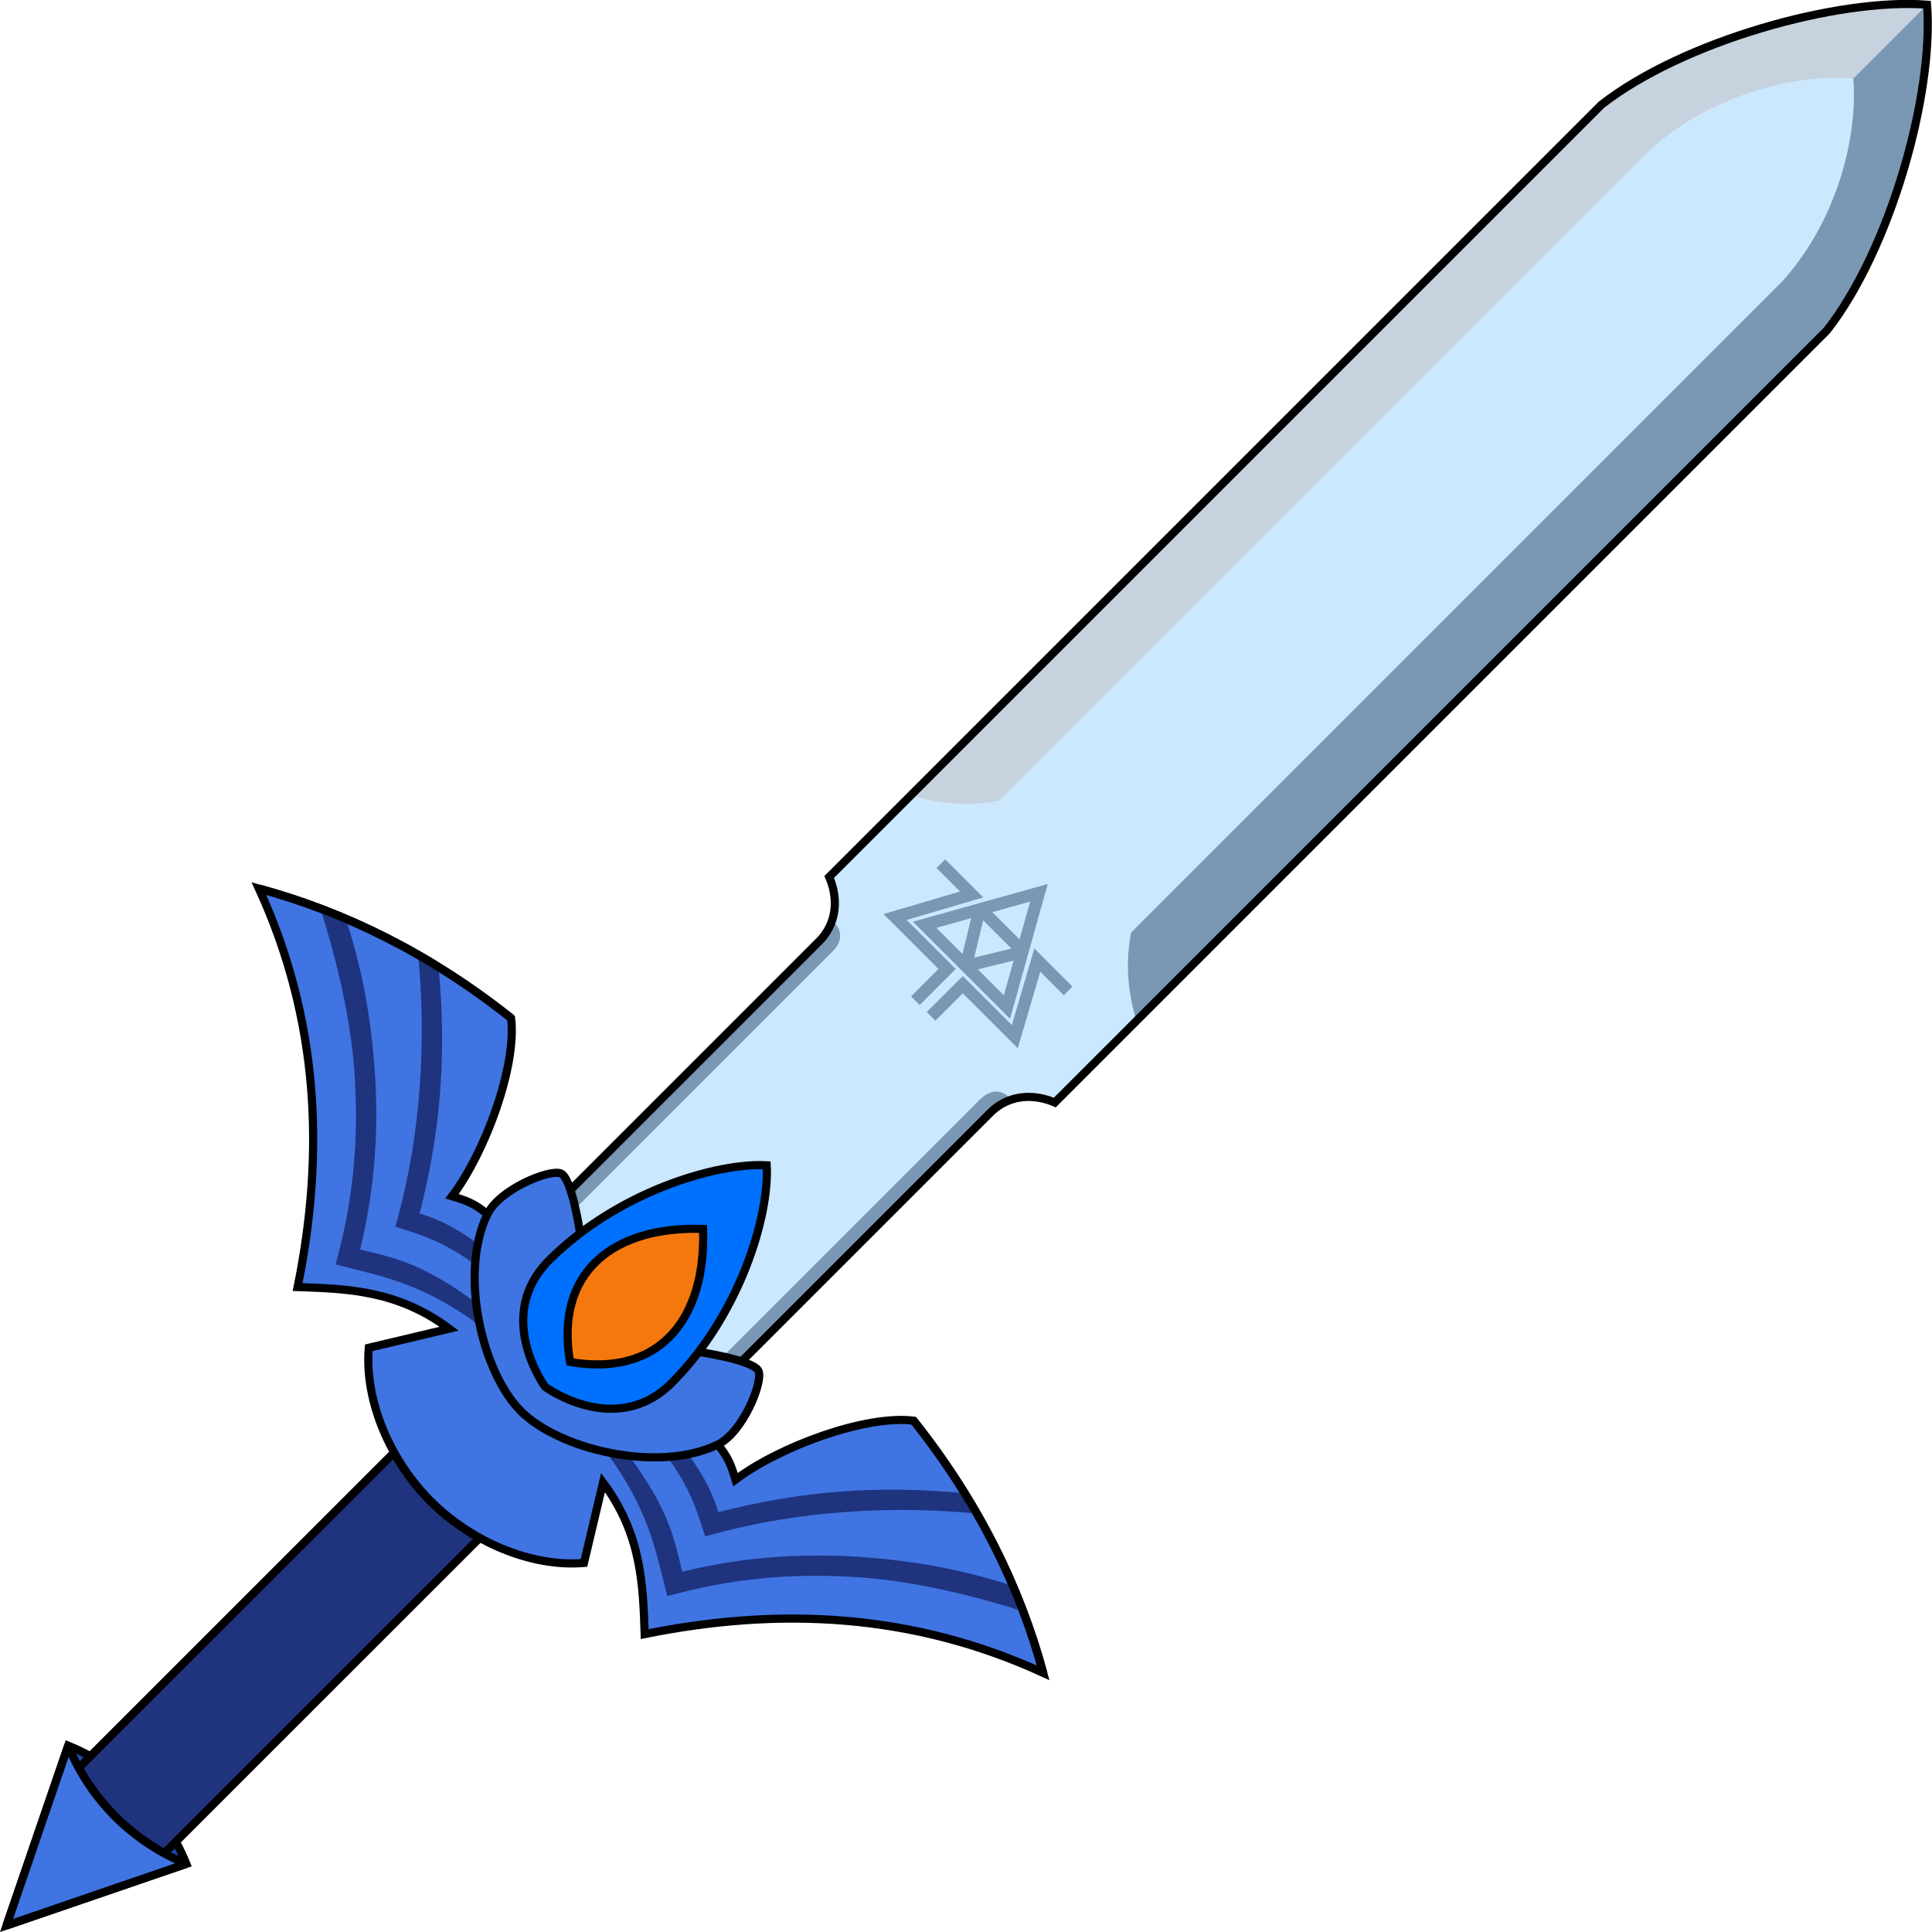 <?xml version="1.0" encoding="UTF-8"?>
<!-- Created with Inkscape (http://www.inkscape.org/) -->
<svg width="666.67" height="666.67" version="1.1" viewBox="0 0 666.67 666.67" xml:space="preserve" xmlns="http://www.w3.org/2000/svg"><g transform="matrix(.994 .994 -.994 .994 333.64 -329.72)"><g fill-rule="evenodd"><path d="m333.33 318.59-39.156 0.034v-244.73c3.066-25.081 22.411-59.535 39.156-73.896" fill="#c7d2df" stop-color="#000000"/><path d="m333.33 6.3711e-7c16.745 14.361 36.09 48.815 39.156 73.896v244.51l-39.212-0.084" fill="#7a97b4" stop-color="#000000"/><path d="m358.93 451.59v-109.54l5.564 6.851c-0.947 1.834-1.43 3.853-1.43 5.911v86.357m-55.328 10.769v-109.89l-5.532 6.916c0.936 1.864 1.397 3.836 1.397 5.846v86.357" fill="#7a97b4" stop-color="#000000"/><path d="m307.74 451.59v-96.572c0-4.439-1.918-6.1-5.532-6.047-1.467-2.921-4.17-5.458-8.028-7.005v-28.372c6.711-3.601 12.231-8.332 16.265-14.4v-225.8c0.904-19.992 11.791-38.305 22.891-47.791 11.101 9.487 21.988 27.799 22.891 47.791v225.8c4.034 6.068 9.554 10.799 16.265 14.45v28.321c-3.801 1.524-6.482 4.01-7.995 6.94-3.647 0.012-5.564 1.673-5.564 6.112v96.572" fill="#cbe8fe" stop-color="#000000"/></g><g fill="none"><path d="m303.6 441.18v-86.357c0-2.01-0.461-3.983-1.397-5.846-1.467-2.921-4.17-5.458-8.028-7.005v-268.07c3.066-25.081 22.411-59.535 39.156-73.896 16.745 14.361 36.09 48.815 39.156 73.896v268.07c-3.801 1.524-6.482 4.01-7.995 6.94-0.947 1.834-1.43 3.853-1.43 5.911v86.357" stop-color="#000000" stroke="#000" stroke-width="2"/><g stroke="#7a97b4" stroke-width="3"><path d="m319.04 333.71 14.289-25.388 14.289 25.388z" stop-color="#000000"/><path d="m340.9 321.27h-15.128l7.564 12.439z" stop-color="#000000" stroke-linejoin="bevel"/><path d="m336.06 348.48v-11.002h18.054c-3.128-5.732-6.257-11.464-9.385-17.196h10.702m-24.816 28.198v-11.002h-18.054c3.128-5.732 6.257-11.464 9.385-17.196h-10.702" stop-color="#000000"/></g></g></g><g fill-rule="evenodd" stroke="#000" stroke-width="2.812"><path d="m2.261 664.41 21.263-62.039c9.175 3.718 17.693 9.42 24.524 16.252 6.831 6.831 12.533 15.349 16.252 24.524z" fill="#1a4baf" stop-color="#000000"/><path d="m165.46 530.74c-6.186-3.425-11.967-7.751-16.877-12.661-4.881-4.881-9.186-10.623-12.63-16.822l-108.77 108.75c3.453 6.17 7.757 11.912 12.638 16.793 4.91 4.91 10.691 9.236 16.869 12.69z" fill="#1f337e" stop-color="#000000" stroke-linecap="square"/><path d="m23.524 602.37c3.718 9.175 9.42 17.693 16.252 24.524 6.831 6.831 15.349 12.533 24.524 16.252l-62.039 21.263z" fill="#3f74e2" stop-color="#000000" stroke-linejoin="bevel"/></g><g transform="matrix(.994 .994 -.994 .994 333.64 -329.72)"><path d="m293.37 459.84c-4.002 0.333-5.989 1.265-9.237 3.012-1.893-13.472-11.354-33.898-20.683-41.165-25.467 2.921-47.231 10.417-66.265 21.285 33.037 12.266 57.237 34.3 75.904 62.45 8.973-8.38 17.912-16.791 33.534-19.076l-10.643 17.269c8.606 10.147 23.543 15.863 37.349 15.863s28.743-5.716 37.349-15.863l-10.643-17.269c15.622 2.285 24.561 10.696 33.534 19.076 18.667-28.15 42.866-50.183 75.904-62.45-19.034-10.868-40.798-18.364-66.265-21.285-9.329 7.266-18.79 27.693-20.683 41.165-3.248-1.748-5.235-2.679-9.237-3.012" fill="#3f74e2" fill-rule="evenodd" stop-color="#000000" stroke="#000" stroke-width="2"/><path d="m241.98 425.41c16.124 13.291 28.678 27.721 39.51 46.061 3.881-1.965 7.234-3.543 15.374-4.823l3.14 4.065c-8.923 1.403-13.917 3.891-18.293 6.161l-2.129 1.105-1.191-2.082c-10.671-18.646-25.741-35.627-42.041-49.064zm-24.438 7.716c10.97 5.653 20.38 11.89 30.696 20.767 10.672 9.184 20.669 20.191 29.188 34.174 7.263-4.449 13.138-8.441 29.425-10.895l4.639 3.308c-17.005 2.562-25.256 8.197-33.564 13.134l-2.164 1.287-1.272-2.176c-8.481-14.527-18.602-25.651-29.514-35.041-9.851-8.478-22.847-16.354-33.639-21.915zm207.15-7.716c-16.124 13.291-28.678 27.721-39.51 46.061-3.881-1.965-7.234-3.543-15.374-4.823l-3.14 4.065c8.923 1.403 13.917 3.891 18.293 6.161l2.129 1.105 1.191-2.082c10.671-18.646 25.741-35.627 42.041-49.064zm24.438 7.716c-10.97 5.653-20.38 11.89-30.696 20.767-10.672 9.184-20.669 20.191-29.188 34.174-7.263-4.449-13.138-8.441-29.425-10.895l-4.639 3.308c17.005 2.562 25.256 8.197 33.564 13.134l2.164 1.287 1.272-2.176c8.481-14.527 18.602-25.651 29.514-35.041 9.851-8.478 22.847-16.354 33.639-21.915z" color="#000000" fill="#1f337e" fill-rule="evenodd" style="-inkscape-stroke:none"/><path d="m263.45 421.69c-25.467 2.921-47.231 10.417-66.265 21.285m272.29 0c-19.034-10.868-40.798-18.364-66.265-21.285" fill="none" stop-color="#000000" stroke="#000" stroke-width="2"/></g><g fill-rule="evenodd" stroke="#000" stroke-width="2.812"><path d="m200.17 425.57s-2.797-19.148-6.67-20.67c-3.873-1.522-21.176 5.439-25.352 14.173-9.901 20.705-1.63 54.664 11.578 67.872 13.208 13.208 47.166 21.479 67.872 11.578 8.735-4.177 15.695-21.48 14.173-25.352-1.522-3.873-20.67-6.67-20.67-6.67" fill="#3e75e3" stop-color="#000000"/><path d="m189.51 434.84c23.376-23.376 57.537-33.718 75.058-32.739 0.979 17.521-9.362 51.682-32.739 75.058-19.309 19.309-43.717 1.398-43.717 1.398s-17.911-24.408 1.398-43.717z" fill="#0070fe" stop-color="#000000"/><path d="m242.61 424.06c1.048 30.63-14.641 51.281-45.913 45.913-5.368-31.272 15.283-46.961 45.913-45.913z" fill="#f5780e" stop-color="#000000"/></g></svg>
